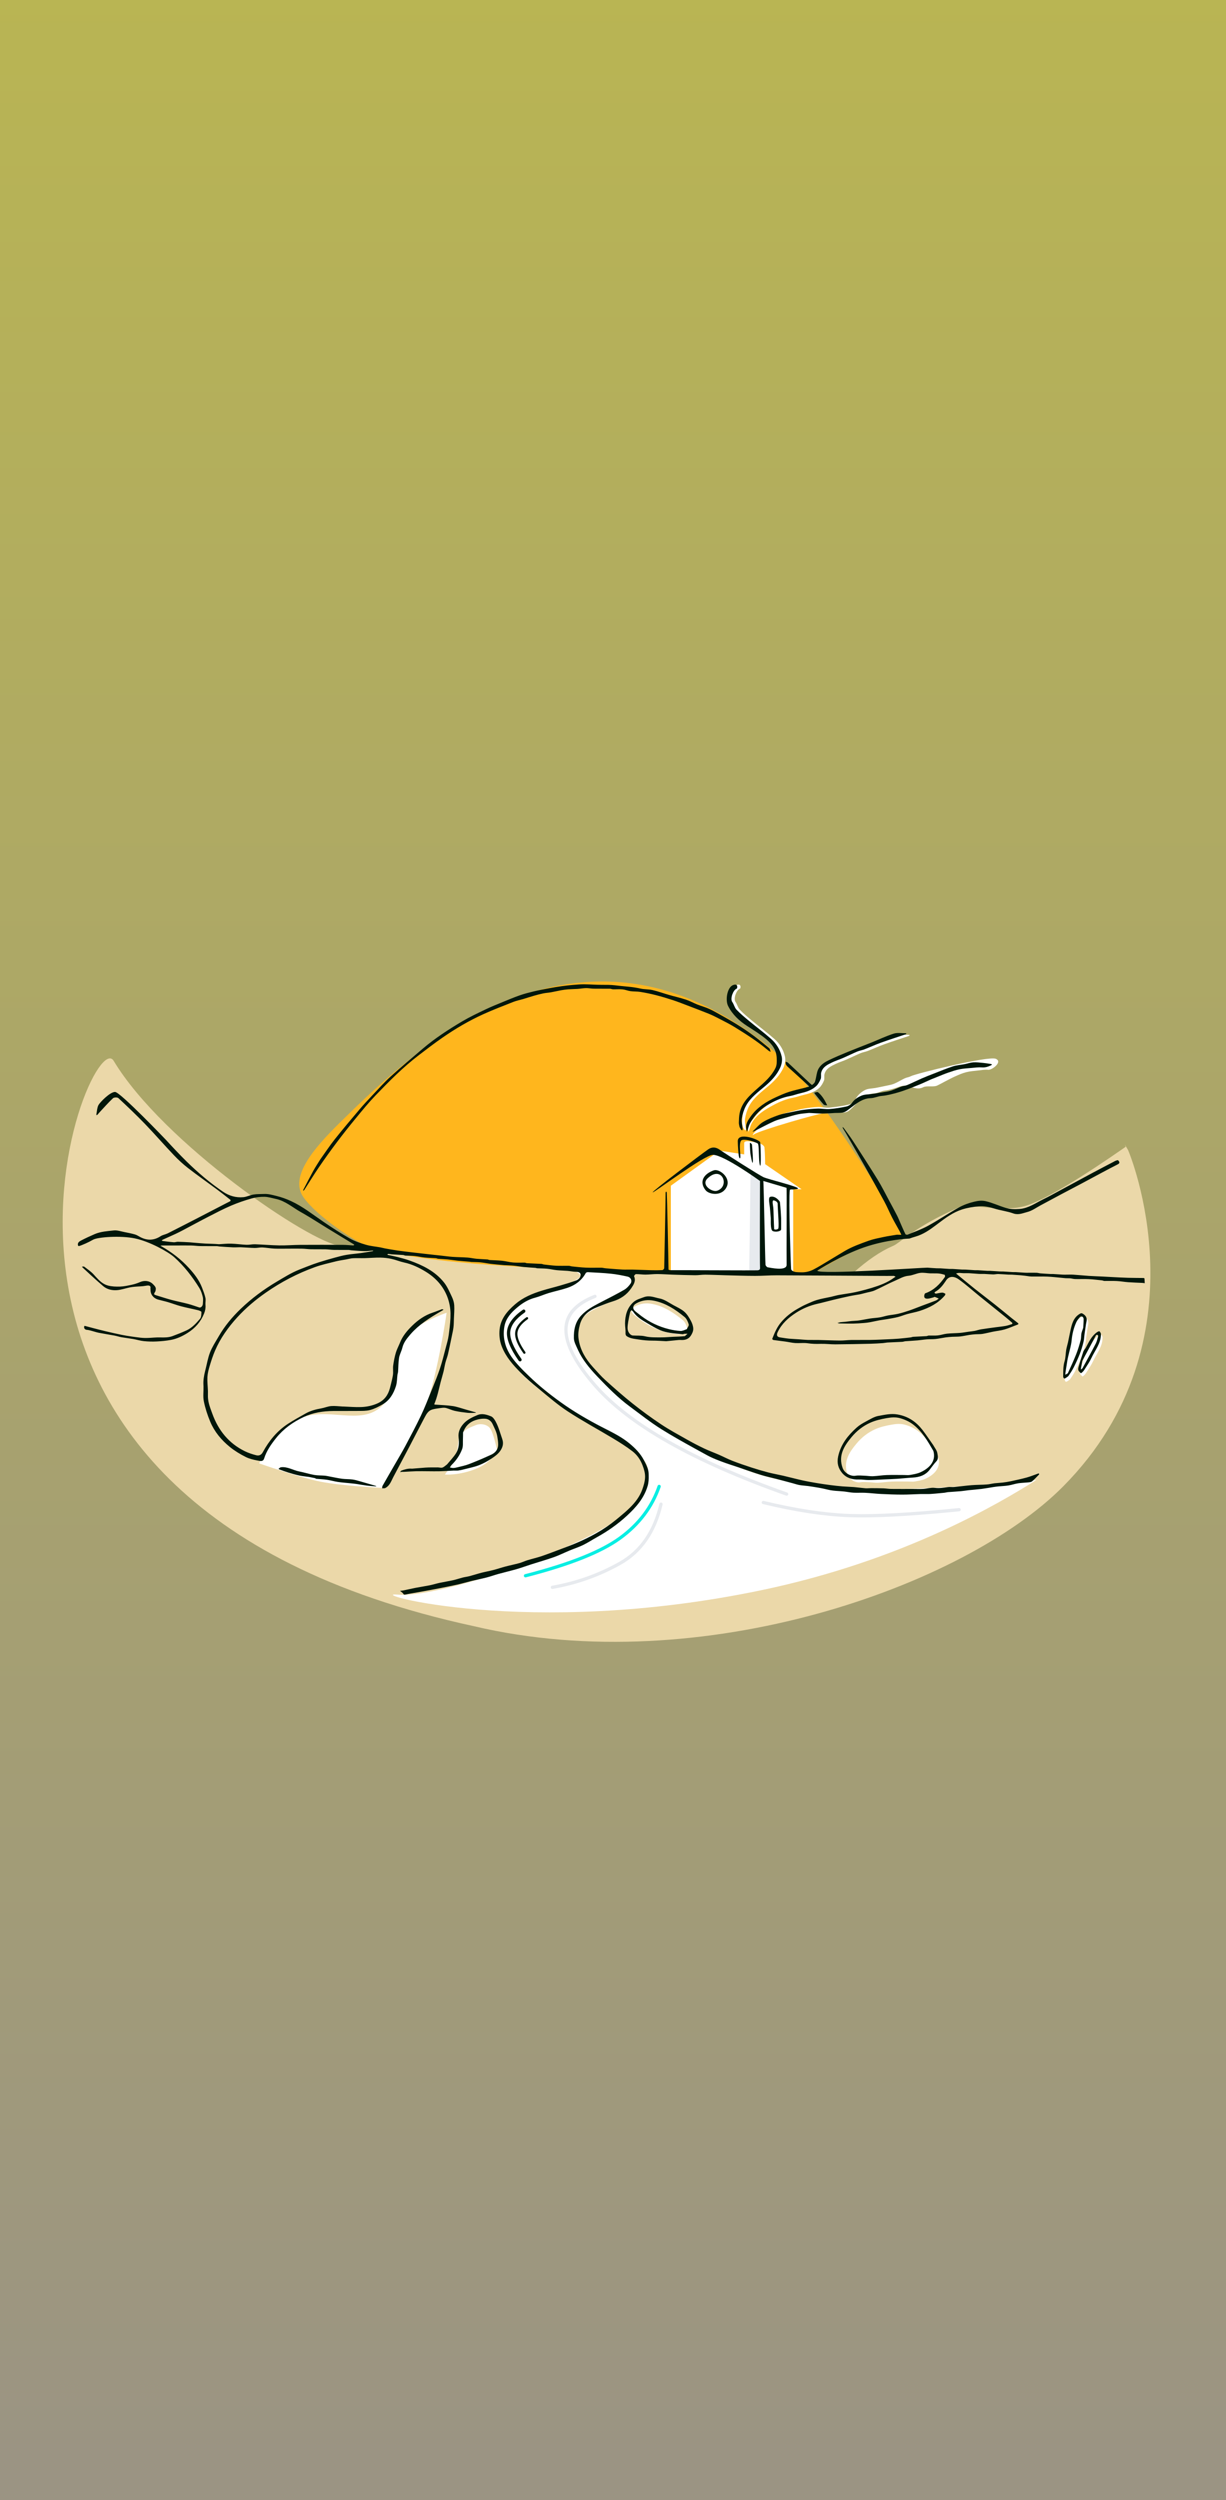<svg width="260" height="530" viewBox="0 0 260 530" fill="none" xmlns="http://www.w3.org/2000/svg">
<rect x="0" y="0" width="260" height="530" fill="#808080" stroke="none"/>
<rect width="260" height="530" fill="url(#paint0_linear_20_6)" fill-opacity="0.45"/>
<path fill-rule="evenodd" clip-rule="evenodd" d="M24.098 224.879C34.613 242.37 65.99 263.626 72.171 264.096C91.722 265.581 119.555 268.866 144.414 269.748L145.167 269.774C153.95 270.07 165.871 270.099 180.932 269.862C183.903 267.201 186.676 265.307 189.25 264.183L189.452 264.096C190.83 263.513 194.381 259.802 203.326 255.993C205.787 254.945 213.064 257.287 218.151 255.422L218.4 255.329C222.51 253.76 229.287 249.687 238.731 243.11C238.674 242.957 238.615 242.804 238.555 242.651C238.778 243.025 238.998 243.4 239.215 243.776C239.431 244.152 256.177 284.139 225.47 315.108C204.532 336.226 148.87 356.122 100.522 344.748C-22.452 318.175 18.956 216.327 24.098 224.879Z" fill="#EBD8A9"/>
<path fill-rule="evenodd" clip-rule="evenodd" d="M230.577 286.468C231.264 285.21 231.817 283.912 233.023 283.09C233.168 282.991 233.458 282.867 233.514 282.923C233.669 283.076 233.821 283.319 233.823 283.527C233.839 285.472 232.573 286.924 231.814 288.567C231.413 289.433 230.841 290.222 230.339 291.041C230.239 291.204 230.115 291.357 229.98 291.494C229.854 291.621 229.59 291.832 229.573 291.815C229.362 291.609 229.094 291.392 229.023 291.129C228.953 290.866 229.054 290.538 229.138 290.255C229.438 289.244 229.748 288.236 230.088 287.239C230.179 286.972 230.388 286.746 230.577 286.468Z" fill="white"/>
<path fill-rule="evenodd" clip-rule="evenodd" d="M230.376 283.309C230.278 283.944 230.276 284.561 230.136 285.144C229.925 286.018 229.664 286.886 229.338 287.724C228.96 288.698 228.516 289.65 228.047 290.584C227.738 291.2 227.354 291.782 226.962 292.351C226.824 292.551 226.561 292.664 226.357 292.819C225.923 293.152 225.815 292.622 225.817 292.504C225.839 291.43 225.784 290.358 226.107 289.292C226.344 288.513 226.324 287.66 226.46 286.848C226.552 286.3 226.727 285.767 226.845 285.223C227.023 284.407 227.173 283.586 227.352 282.771C227.657 281.382 227.98 280.007 229.355 279.205C229.63 279.045 229.758 279.046 230.035 279.226C230.66 279.632 230.923 280.102 230.758 280.862C230.587 281.655 230.521 282.47 230.376 283.309Z" fill="white"/>
<path fill-rule="evenodd" clip-rule="evenodd" d="M198.978 308.97C197.782 306.9 196.583 304.809 194.645 303.34C193.844 302.733 192.855 302.286 191.882 302.021C190.989 301.778 190.033 301.849 189.058 302.024C187.864 302.237 186.713 302.497 185.614 302.984C184.049 303.679 182.728 304.726 181.643 306.028C180.062 307.925 178.77 309.925 179.741 312.604C180.106 313.609 181.39 314.406 182.47 314.232C183.122 314.127 183.806 314.208 184.475 314.23C185.041 314.25 185.608 314.361 186.171 314.334C187.143 314.288 188.11 314.124 189.082 314.088C190.297 314.043 191.515 314.077 192.731 314.077C193.164 314.077 193.608 314.139 194.027 314.064C194.76 313.933 195.522 313.817 196.195 313.521C197.854 312.789 199.662 311.317 198.978 308.97Z" fill="white"/>
<path fill-rule="evenodd" clip-rule="evenodd" d="M94.345 312.589C94.345 312.589 97.206 312.853 100.852 311.415C104.497 309.976 105.405 307.363 105.405 307.363C105.405 307.363 104.623 303.615 103.883 302.735C103.106 301.81 101.646 301.762 100.852 302.137C100.108 302.489 98.579 302.798 97.551 304.417C97.01 305.269 97.328 306.881 96.441 309.383C96.111 310.316 94.345 312.589 94.345 312.589Z" fill="white"/>
<path fill-rule="evenodd" clip-rule="evenodd" d="M54.977 310.234C54.977 310.234 63.404 313.192 67.985 314.105C72.566 315.02 80.993 315.424 80.993 315.424C80.993 315.424 87.811 304.853 90.326 298.05C92.841 291.246 94.719 278.298 94.719 278.298C94.719 278.298 87.738 280.605 85.265 284.163C82.793 287.72 84.85 294.307 80.993 298.05C76.432 302.475 69.401 297.949 63.25 300.829C57.1 303.709 54.977 310.234 54.977 310.234Z" fill="white"/>
<path fill-rule="evenodd" clip-rule="evenodd" d="M84.346 338.051C93.563 338.868 126.919 327.334 134.292 319.388C136.6 316.901 138.71 311.955 136.544 309.527C130 302.194 101.571 292.567 107.201 279.571C109.081 275.231 120.736 272.141 120.736 272.141C120.736 272.141 122.782 271.122 123.063 270.631C123.343 270.14 122.18 269.612 122.18 269.612L134.292 269.814C134.292 269.814 134.135 272.824 132.554 274.028C128.182 277.358 123.063 277.358 122.18 282.157C120.948 288.859 133.218 298.268 139.788 301.874C156.458 311.024 161.518 319.647 219.774 313.757C212.045 318.592 191.692 330.813 161.371 337.132C111.843 347.455 76.79 337.382 84.346 338.051Z" fill="white"/>
<path fill-rule="evenodd" clip-rule="evenodd" d="M166.829 225.2C172.292 230.161 187.805 253.754 190.625 259.658C190.774 259.969 191.377 262.182 191.377 262.182C191.377 262.182 185.278 263.398 181.837 264.854C178.397 266.309 172.29 270.02 172.29 270.02C172.29 270.02 154.711 270.191 143.224 269.805C121.384 269.072 95.135 268.663 79.577 264.854C76.198 264.027 66.949 257.689 64.29 253.712C61.458 249.475 66.369 243.618 71.935 238.132C87.475 222.816 124.537 186.787 166.829 225.2Z" fill="#FFB61D"/>
<path d="M198.854 230.082C198.009 230.548 196.563 230.081 195.77 230.495C194.166 231.331 192.566 229.717 190.89 230.317C189.819 230.7 188.769 231.066 187.655 231.188C186.874 231.274 186.112 231.78 185.337 231.803C184.262 231.835 183.378 232.388 182.536 233.1C181.751 233.763 181.044 234.579 180.277 235.279C180.001 235.53 179.658 235.723 179.327 235.791C178.836 235.892 177.634 235.853 177.134 235.883C176.256 235.937 175.379 236.043 174.502 236.044C173.623 236.045 161.328 239.553 159.918 240.473C159.816 240.54 159.702 240.579 159.594 240.63C159.652 240.527 159.7 240.409 159.77 240.324C160.445 239.505 161.046 238.975 161.821 238.371C162.846 237.573 163.985 236.99 165.118 236.471C166.011 236.063 166.966 235.878 167.898 235.623C168.726 235.397 169.556 235.162 170.394 235.02C171.398 234.85 172.409 234.715 173.42 234.676C174.25 234.644 175.092 234.891 175.916 234.805C177.126 234.679 179.029 234.437 180.214 234.097C180.656 233.971 181.144 233.538 181.406 233.056C181.926 232.099 182.65 231.5 183.409 231.098C184.1 230.731 184.921 230.781 185.683 230.635C186.393 230.498 187.102 230.355 187.809 230.199C188.414 230.065 189.035 229.984 189.616 229.744C190.386 229.425 191.118 228.951 191.88 228.591C192.281 228.402 192.733 228.382 193.123 228.166C194.142 227.602 209.618 223.8 211.174 224.455C212.731 225.109 210.342 226.861 209.618 226.788C208.883 226.715 208.132 226.856 207.391 226.939C206.552 227.033 205.704 227.093 204.882 227.305C204.082 227.511 203.299 227.857 202.525 228.204C201.736 228.557 200.965 228.981 200.19 229.384C199.764 229.606 199.344 229.848 198.854 230.082Z" fill="white"/>
<path d="M158.666 239.604C158.319 238.388 159.317 237.829 159.929 236.977C161.286 235.086 163.203 233.883 165.285 232.933C166.189 232.521 167.102 232.112 168.046 231.812C169.18 231.45 170.351 231.206 171.505 230.911C171.667 230.869 171.824 230.795 171.988 230.782C172.426 230.747 172.847 230.385 172.914 230.342C173.173 230.174 173.454 229.916 173.543 229.634C173.752 228.967 173.821 228.259 174.009 227.584C174.352 226.355 175.307 225.66 176.373 225.143C177.682 224.509 179.025 223.943 180.371 223.39C182.064 222.693 183.779 222.047 185.478 221.365C187.063 220.73 188.61 219.981 190.232 219.469C191.026 219.22 191.954 219.396 192.822 219.385C192.853 219.385 192.886 219.449 192.918 219.483C192.861 219.529 192.812 219.595 192.746 219.617C191.009 220.203 189.261 220.757 187.536 221.378C186.347 221.806 185.196 222.341 184.017 222.8C183.524 222.992 182.982 223.063 182.496 223.268C181.478 223.696 180.489 224.191 179.475 224.632C178.73 224.955 177.945 225.194 177.214 225.544C176.223 226.019 175.183 226.499 174.857 227.688C174.736 228.13 174.907 228.669 174.739 229.079C174.505 229.652 174.167 230.245 173.715 230.653C172.783 231.493 171.593 231.852 170.38 232.127C169.642 232.294 168.928 232.578 168.185 232.713C166.688 232.984 165.314 233.571 163.995 234.281C162.174 235.262 160.392 236.325 159.402 238.148C159.134 238.642 159.021 239.221 158.831 239.758C158.81 239.816 158.745 239.858 158.7 239.907C158.7 239.817 158.7 239.727 158.666 239.604Z" fill="white"/>
<path d="M157.534 238.931C157.458 238.586 157.372 238.274 157.382 237.965C157.403 237.326 157.414 236.677 157.535 236.053C157.993 233.687 159.684 232.203 161.377 230.701C162.801 229.439 164.269 228.203 165.137 226.434C165.475 225.745 165.429 225.069 165.411 224.326C165.367 222.564 164.401 221.33 163.194 220.313C161.956 219.269 160.55 218.418 159.184 217.533C157.478 216.427 156.026 215.108 155.1 213.256C154.545 212.147 154.821 209.944 155.737 209.096C155.958 208.891 156.31 208.73 156.605 208.725C156.943 208.719 157.107 209.023 157.027 209.384C157.011 209.458 156.973 209.57 156.92 209.589C156.193 209.835 155.485 211.697 155.982 212.402C156.342 212.912 156.471 213.61 156.888 214.048C157.712 214.914 158.644 215.68 159.566 216.446C161.11 217.726 162.725 218.922 164.226 220.25C165.349 221.243 166.153 222.542 166.473 224.001C166.634 224.738 166.49 225.607 166.138 226.363C165.423 227.898 164.308 229.083 163.028 230.178C161.513 231.474 159.838 232.66 158.873 234.469C158.441 235.281 158.148 236.212 158.008 237.122C157.899 237.83 158.129 238.59 158.193 239.328C158.202 239.432 158.127 239.544 158.09 239.652C158.006 239.588 157.899 239.538 157.841 239.455C157.735 239.302 157.657 239.13 157.534 238.931Z" fill="white"/>
<path fill-rule="evenodd" clip-rule="evenodd" d="M142.269 251.364V269.65L162.389 270.306H168.216V252.114H169.994L162.269 246.799C162.269 246.799 162.269 244.729 162.103 243.166C161.707 242.353 160.513 242.215 159.74 242.069C158.966 241.922 157.82 241.741 157.82 242.353C157.82 242.964 157.82 244.729 157.82 244.729L152.583 243.924L142.269 251.364Z" fill="white"/>
<path fill-rule="evenodd" clip-rule="evenodd" d="M158.872 270.19L162.389 270.305L161.349 250.359L159.183 248.769L158.872 270.19Z" fill="#E7EAEE"/>
<path fill-rule="evenodd" clip-rule="evenodd" d="M145.304 282.469C145.454 282.126 145.796 281.726 145.714 281.452C145.547 280.888 145.269 280.25 144.833 279.891C142.914 278.312 140.873 276.948 138.356 276.437C137.024 276.166 135.818 276.325 134.651 276.96C133.784 277.431 133.712 278.151 134.459 278.746C134.862 279.066 135.266 279.386 135.677 279.695C137.429 281.007 139.371 281.934 141.492 282.458C142.294 282.656 143.122 282.796 143.945 282.847C144.367 282.874 144.806 282.648 145.304 282.469Z" fill="white"/>
<path fill-rule="evenodd" clip-rule="evenodd" d="M151.224 244.817C149.41 244.771 138.66 252.908 138.42 252.77C138.18 252.633 148.66 244.718 150.181 243.661C150.969 243.113 151.787 243.142 152.616 243.727C153.77 244.541 160.916 249.082 161.878 249.535C162.985 250.056 169.574 251.575 169.232 251.995C169.037 252.106 168.064 252.193 167.768 252.154C167.683 252.142 167.513 252.219 167.503 252.275C167.207 254.04 167.704 268.313 167.773 269.032C167.786 269.165 167.922 269.324 168.045 269.403C168.545 269.728 169.097 269.692 169.669 269.714L169.764 269.718C170.772 269.77 171.684 269.559 172.536 269.118C173.647 268.542 174.71 267.87 175.787 267.229C176.921 266.555 178.04 265.858 179.177 265.19C180.75 264.267 182.466 263.657 184.17 263.043C185.202 262.671 186.299 262.467 187.378 262.237C188.312 262.038 189.261 261.909 190.204 261.749L190.226 261.747L191.15 261.77C191.015 261.49 190.893 261.203 190.744 260.93C190.227 259.983 189.676 259.053 189.184 258.093C188.604 256.961 188.116 255.781 187.512 254.664C186.154 252.154 184.761 249.663 183.36 247.176C182.028 244.813 180.67 242.465 179.32 240.113C179.142 239.804 178.938 239.51 178.757 239.202C178.712 239.124 178.709 239.02 178.687 238.928C178.767 238.987 178.867 239.032 178.922 239.109C179.592 240.04 180.291 240.952 180.914 241.913C182.676 244.629 184.439 247.345 186.135 250.102C187.027 251.553 187.783 253.09 188.595 254.591C189.157 255.63 189.721 256.668 190.259 257.719C190.534 258.257 190.752 258.824 190.997 259.378L191.394 260.285C191.593 260.738 191.795 261.189 192.013 261.633C192.06 261.728 192.364 261.791 192.494 261.737C193.957 261.128 195.467 260.601 196.849 259.843C199.049 258.635 201.132 257.213 203.326 255.993C204.335 255.432 205.465 255.023 206.59 254.757C207.363 254.575 208.159 254.439 209.055 254.648C210.507 254.987 211.831 255.62 213.233 256.051C214.183 256.343 215.169 256.377 216.196 256.298C218.168 256.147 219.672 254.994 221.34 254.194C222.446 253.664 223.513 253.055 224.594 252.473C226.997 251.18 229.395 249.877 231.8 248.589C233.251 247.812 234.712 247.056 236.169 246.291C236.316 246.214 236.458 246.118 236.613 246.065L236.771 246.011C236.911 245.965 237.06 245.927 237.111 245.977L237.164 246.031C237.417 246.297 237.55 246.58 237.04 246.835C235.906 247.403 234.789 248.004 233.67 248.6C232.217 249.373 230.77 250.161 229.316 250.934C227.918 251.677 226.512 252.404 225.114 253.147C223.642 253.931 222.177 254.728 220.705 255.512C219.77 256.01 218.875 256.68 217.875 256.933C216.967 257.163 216.049 257.601 214.995 257.272L214.886 257.235C213.589 256.768 212.18 256.619 210.861 256.203C209.811 255.871 208.746 255.645 207.678 255.729C206.446 255.827 205.193 256.025 204.019 256.4C202.131 257.003 200.535 258.174 198.963 259.367L198.501 259.717C197.164 260.725 195.793 261.687 194.139 262.154C193.713 262.274 193.29 262.412 192.875 262.565C192.843 262.576 188.198 262.715 183.193 264.45C178.44 266.098 173.312 269.345 173.325 269.378C173.673 270.252 196.151 268.687 196.686 268.735C197.346 268.793 198.007 268.832 198.669 268.87C198.915 268.884 199.162 268.86 199.408 268.875C200.047 268.913 200.685 268.967 201.325 269.005C201.57 269.019 201.818 268.995 202.064 269.009C202.725 269.047 203.386 269.101 204.047 269.139C204.293 269.153 204.541 269.129 204.786 269.144C205.426 269.182 206.064 269.235 206.703 269.274C206.926 269.287 207.151 269.265 207.375 269.278C208.037 269.316 208.698 269.367 209.36 269.405C209.583 269.418 209.808 269.399 210.03 269.412C210.714 269.452 211.397 269.503 212.081 269.543C212.305 269.556 212.53 269.534 212.753 269.547C213.415 269.585 214.076 269.637 214.738 269.675C214.961 269.688 215.186 269.668 215.409 269.681C216.093 269.721 216.776 269.772 217.46 269.811C217.683 269.824 217.908 269.813 218.132 269.813C218.7 269.813 219.268 269.799 219.835 269.819C220.109 269.829 220.379 269.922 220.653 269.944C221.358 270 222.065 270.04 222.771 270.08C222.972 270.092 223.175 270.072 223.376 270.084C224.06 270.124 224.743 270.175 225.427 270.215C225.577 270.224 225.729 270.22 225.88 270.218L226.032 270.217C226.577 270.217 227.124 270.188 227.667 270.223C228.759 270.292 229.848 270.409 230.94 270.482C231.913 270.546 232.889 270.572 233.864 270.621C234.682 270.661 235.5 270.713 236.318 270.754L237.488 270.813C238.072 270.843 238.657 270.869 239.242 270.885C240.337 270.914 241.433 270.91 242.528 270.928C242.593 270.929 242.706 270.999 242.71 271.045C242.741 271.373 242.748 271.703 242.763 272.033C242.589 272.01 242.416 271.975 242.241 271.966C241.259 271.917 240.275 271.895 239.294 271.823C238.47 271.764 237.652 271.614 236.827 271.571C235.963 271.526 235.095 271.568 234.228 271.555C234.044 271.552 233.864 271.449 233.679 271.43L232.479 271.3C231.946 271.243 231.412 271.193 230.877 271.168C229.923 271.122 228.965 271.173 228.009 271.15C227.65 271.141 227.295 271.029 226.936 270.994C226.651 270.965 226.361 270.993 226.074 270.977C225.762 270.959 225.452 270.917 225.14 270.889C224.117 270.798 223.095 270.672 222.069 270.63C220.958 270.585 219.843 270.636 218.73 270.612C218.283 270.602 217.837 270.503 217.39 270.449C217.09 270.413 216.79 270.376 216.489 270.353C215.851 270.303 215.212 270.258 214.573 270.219C214.35 270.205 214.125 270.227 213.901 270.215C213.173 270.175 212.445 270.11 211.716 270.089C211.349 270.079 210.98 270.176 210.613 270.17C210.011 270.159 209.411 270.095 208.81 270.07C208.417 270.053 208.023 270.085 207.631 270.063C206.94 270.024 206.25 269.949 205.559 269.912C205.138 269.889 204.715 269.917 204.294 269.906C203.977 269.898 203.661 269.845 203.345 269.851C203.146 269.855 202.949 269.93 202.751 269.973C202.863 270.068 202.973 270.165 203.087 270.258C204.309 271.256 205.521 272.267 206.755 273.249C208.15 274.357 209.573 275.43 210.969 276.537C212.187 277.504 213.383 278.498 214.592 279.476C214.993 279.8 215.403 280.112 215.81 280.428C216.059 280.62 216.025 280.723 215.761 280.826L215.721 280.841C214.826 281.165 213.956 281.571 213.044 281.836C212.235 282.072 211.381 282.152 210.55 282.316C209.814 282.463 209.087 282.66 208.347 282.78C207.879 282.856 207.393 282.821 206.917 282.854C206.479 282.885 206.04 282.924 205.606 282.99C204.949 283.09 204.3 283.246 203.64 283.321C203.078 283.386 202.506 283.359 201.94 283.392C201.457 283.421 200.973 283.46 200.494 283.528C199.793 283.627 199.099 283.787 198.396 283.861C197.788 283.926 197.17 283.886 196.56 283.933C195.91 283.983 195.265 284.098 194.615 284.153C193.751 284.228 192.885 284.266 192.02 284.334C191.79 284.352 191.566 284.447 191.336 284.46C190.309 284.516 189.281 284.547 188.255 284.603C187.913 284.622 187.576 284.707 187.234 284.73C186.395 284.786 185.554 284.845 184.713 284.864C182.193 284.92 179.673 284.976 177.152 284.993C176.096 285.001 175.036 284.848 173.982 284.887C173.063 284.921 172.169 284.892 171.255 284.76C170.406 284.637 169.523 284.776 168.66 284.72C167.954 284.674 167.258 284.501 166.555 284.404C165.718 284.287 164.877 284.199 164.041 284.077C163.935 284.062 163.75 283.883 163.766 283.843L163.905 283.489C164.349 282.369 164.838 281.277 165.63 280.332C166.606 279.168 167.765 278.249 169.07 277.502L169.248 277.401C169.727 277.136 170.201 276.854 170.699 276.63L171.448 276.292C172.032 276.03 172.62 275.779 173.227 275.595C174.205 275.298 175.224 275.144 176.224 274.92C176.79 274.792 177.347 274.623 177.917 274.518C178.762 274.363 179.617 274.26 180.463 274.11C181.099 273.998 181.732 273.863 182.358 273.707C183.189 273.5 184.019 273.285 184.837 273.035C186.547 272.512 188.223 271.906 189.677 270.818C189.754 270.761 189.843 270.721 189.927 270.674C189.818 270.611 189.716 270.527 189.6 270.492C189.497 270.461 189.378 270.486 189.265 270.486L187.877 270.487C187.645 270.487 187.414 270.486 187.182 270.485L175.953 270.416C172.21 270.393 168.467 270.373 164.724 270.358C163.197 270.353 161.669 270.48 160.142 270.476C158.055 270.47 155.968 270.401 153.881 270.349C152.443 270.314 151.006 270.24 149.568 270.226C148.848 270.219 148.126 270.35 147.406 270.342C145.789 270.326 144.172 270.267 142.556 270.215C141.499 270.18 140.442 270.097 139.385 270.092C138.553 270.088 137.72 270.203 136.887 270.207C136.212 270.21 135.535 270.098 134.86 270.106C134.719 270.107 134.429 270.475 134.466 270.558C134.915 271.557 134.366 272.356 133.883 273.078C132.93 274.502 131.562 275.405 129.903 275.901C128.946 276.188 128.018 276.57 127.086 276.937L126.736 277.074C124.943 277.767 123.508 278.847 122.981 280.801C122.714 281.789 122.553 282.771 122.703 283.842C123.034 286.204 124.194 288.088 125.729 289.795L125.842 289.92C126.68 290.836 127.496 291.783 128.417 292.611C130.295 294.3 132.19 295.978 134.168 297.549C136.101 299.084 138.098 300.549 140.153 301.917C141.924 303.095 143.805 304.113 145.66 305.161C146.853 305.836 148.071 306.47 149.309 307.059C150.348 307.554 151.435 307.946 152.491 308.406C153.425 308.813 154.328 309.297 155.275 309.666C156.585 310.176 157.916 310.636 159.253 311.071C160.461 311.464 161.681 311.825 162.909 312.145C163.961 312.418 165.036 312.597 166.095 312.844C167.462 313.162 168.819 313.528 170.188 313.833C171.228 314.064 172.279 314.246 173.33 314.423C174.277 314.582 175.23 314.715 176.184 314.839C177.011 314.945 177.841 315.038 178.672 315.106C179.474 315.172 180.28 315.183 181.081 315.25C181.905 315.318 182.724 315.441 183.548 315.507C183.938 315.537 184.334 315.477 184.728 315.48C185.604 315.484 186.481 315.489 187.357 315.519C187.899 315.538 188.439 315.636 188.982 315.642C190.504 315.66 192.028 315.648 193.551 315.648C194.298 315.648 195.047 315.683 195.792 315.639C196.608 315.59 197.438 315.321 198.23 315.417C199.195 315.535 200.097 315.393 201.026 315.256C201.45 315.193 201.895 315.279 202.324 315.239C203.562 315.122 204.796 314.948 206.035 314.85C207.112 314.765 208.196 314.774 209.273 314.698C209.83 314.66 210.378 314.511 210.934 314.444C211.488 314.376 212.049 314.367 212.603 314.299C213.187 314.228 213.772 314.142 214.347 314.018C215.488 313.771 216.633 313.528 217.758 313.218C218.581 312.99 219.375 312.656 220.184 312.375C220.235 312.358 220.332 312.371 220.354 312.404C220.382 312.448 220.382 312.552 220.349 312.585C219.863 313.082 219.398 313.605 218.866 314.045C218.706 314.178 218.456 314.216 218.213 314.241L218 314.263C217.308 314.338 216.606 314.342 215.921 314.45C215.224 314.56 214.549 314.799 213.853 314.91C213.147 315.022 212.427 315.043 211.714 315.113C211.365 315.147 211.017 315.193 210.671 315.247C209.837 315.377 209.007 315.537 208.17 315.642C207.246 315.759 206.316 315.821 205.39 315.92C204.851 315.977 204.315 316.077 203.774 316.125C202.868 316.204 201.959 316.251 201.053 316.324C200.8 316.345 200.554 316.427 200.301 316.452L199.301 316.55C198.634 316.615 197.966 316.676 197.298 316.716C196.621 316.756 195.938 316.709 195.259 316.727C193.956 316.761 192.653 316.851 191.35 316.849C189.86 316.846 188.369 316.79 186.88 316.717C185.743 316.662 184.61 316.521 183.473 316.463C182.653 316.421 181.828 316.489 181.008 316.444C180.34 316.408 179.679 316.262 179.012 316.19C178.413 316.126 177.809 316.102 177.208 316.049C176.837 316.017 176.464 315.98 176.099 315.913C175.658 315.832 175.225 315.713 174.787 315.619C174.388 315.533 173.988 315.449 173.586 315.382C172.85 315.258 172.115 315.134 171.376 315.033C170.777 314.951 170.169 314.932 169.574 314.828C169.076 314.741 168.592 314.571 168.102 314.439L165.774 313.814C165.386 313.71 164.998 313.608 164.609 313.506C163.53 313.224 162.433 312.999 161.368 312.669C159.797 312.181 158.248 311.623 156.689 311.095C155.47 310.682 154.239 310.304 153.036 309.848L152.513 309.648C151.639 309.311 150.769 308.954 149.955 308.505L147.184 306.981C144.876 305.71 142.576 304.422 140.343 303.03C137.983 301.56 135.791 299.819 133.55 298.162C131.075 296.332 128.912 294.149 126.795 291.932L126.47 291.589C124.962 289.984 123.556 288.286 122.614 286.266L122.515 286.048C122.177 285.286 121.722 284.484 121.703 283.691C121.659 281.916 121.989 280.206 123.317 278.816C124.37 277.714 125.646 276.988 126.956 276.304L127.812 275.86C129.347 275.063 130.895 274.289 132.388 273.421C132.919 273.113 133.382 272.609 133.734 272.097C134.119 271.536 133.786 270.784 133.107 270.634C131.941 270.377 130.762 270.144 129.575 270.02C127.939 269.848 126.291 269.782 124.648 269.689C124.505 269.681 124.281 269.776 124.218 269.891C123.343 271.48 121.972 272.467 120.301 273.025C119.007 273.457 117.66 273.73 116.351 274.123C115.373 274.418 114.435 274.855 113.449 275.113C112.127 275.458 110.974 276.134 109.953 276.962L109.661 277.202C108.407 278.255 107.285 279.454 106.971 281.201C106.737 282.503 106.803 283.735 107.192 285.035C107.757 286.92 108.919 288.347 110.198 289.729C110.836 290.42 111.515 291.074 112.19 291.728C114.278 293.751 116.537 295.56 118.899 297.259C121.684 299.26 124.625 300.97 127.669 302.539L128.386 302.906C130.142 303.799 131.907 304.691 133.447 305.964C134.682 306.985 135.805 308.106 136.544 309.528L136.787 309.997C137.172 310.752 137.535 311.554 137.557 312.337L137.569 312.79C137.585 313.502 137.573 314.247 137.354 314.999C136.588 317.619 134.883 319.538 132.976 321.304C131.022 323.114 128.838 324.638 126.5 325.931C125.548 326.458 124.635 327.063 123.658 327.538C122.724 327.992 121.725 328.313 120.762 328.712C119.66 329.17 118.587 329.709 117.464 330.106C115.872 330.669 114.244 331.131 112.634 331.645C111.605 331.974 110.591 332.349 109.554 332.649C108.282 333.016 106.99 333.313 105.714 333.664C104.878 333.894 104.062 334.194 103.223 334.41C102.172 334.681 101.104 334.886 100.049 335.142C99.033 335.388 98.03 335.689 97.01 335.92C95.721 336.211 94.423 336.463 93.126 336.718C91.97 336.946 90.811 337.16 89.651 337.37C88.621 337.558 87.589 337.731 86.558 337.913C86.28 337.962 86.002 338.062 85.727 338.051C85.61 338.046 85.512 337.807 85.386 337.695C85.209 337.537 85.016 337.397 84.829 337.249C85.087 337.218 85.349 337.204 85.602 337.151C86.447 336.977 87.287 336.774 88.134 336.61C89.127 336.417 90.129 336.274 91.12 336.073C91.838 335.927 92.538 335.7 93.254 335.547C94.192 335.346 95.143 335.206 96.078 334.997C96.762 334.843 97.427 334.606 98.107 334.434C98.604 334.308 99.12 334.253 99.615 334.122C100.441 333.905 101.253 333.632 102.08 333.419C102.907 333.207 103.752 333.062 104.579 332.847C105.446 332.622 106.295 332.33 107.16 332.102C108.153 331.839 109.163 331.639 110.153 331.366C110.737 331.205 111.289 330.931 111.869 330.754C112.866 330.449 113.888 330.222 114.874 329.887C116.305 329.4 117.716 328.852 119.132 328.32L120.095 327.958C120.737 327.716 121.377 327.469 122.009 327.204C125.097 325.906 128.026 324.325 130.629 322.194L131.247 321.687C132.069 321.01 132.883 320.32 133.636 319.571C134.724 318.489 135.667 317.26 136.197 315.802C136.509 314.947 136.781 314.029 136.804 313.133C136.826 312.295 136.585 311.455 136.259 310.612C135.788 309.397 135.089 308.406 134.122 307.659C132.809 306.645 131.386 305.763 129.961 304.904C126.775 302.984 123.486 301.224 120.378 299.185C118.288 297.815 116.378 296.163 114.44 294.569L114.076 294.27C112.804 293.232 111.55 292.156 110.4 290.986C108.812 289.37 107.307 287.688 106.441 285.511C106.011 284.433 105.871 283.391 105.919 282.258C106.024 279.751 107.449 278.058 109.226 276.514C110.917 275.045 112.914 274.225 115.006 273.584C116.296 273.189 117.611 272.876 118.906 272.497C120.024 272.17 121.143 271.838 122.231 271.428C122.569 271.301 122.945 270.961 123.063 270.632C123.308 269.946 122.924 269.615 122.18 269.613C121.567 269.611 120.956 269.465 120.341 269.414C119.584 269.352 118.821 269.347 118.066 269.268C117.383 269.197 116.709 269.028 116.025 268.962C115.33 268.894 114.628 268.903 113.93 268.868C113.807 268.863 113.688 268.79 113.565 268.781C112.746 268.717 111.923 268.681 111.106 268.598C110.375 268.524 109.652 268.379 108.922 268.308C108.251 268.243 107.575 268.234 106.902 268.2C106.816 268.195 106.73 268.182 106.644 268.174C105.788 268.093 104.931 268.028 104.078 267.927C103.351 267.84 102.632 267.683 101.905 267.61C101.254 267.546 100.596 267.555 99.941 267.527C99.836 267.522 99.733 267.485 99.627 267.476C98.768 267.402 97.907 267.343 97.049 267.256C96.36 267.185 95.676 267.063 94.986 266.996C94.297 266.929 93.604 266.907 92.913 266.852C92.75 266.838 92.594 266.738 92.431 266.727C91.628 266.671 90.822 266.661 90.022 266.579C89.317 266.507 88.623 266.332 87.919 266.26C87.267 266.195 86.608 266.213 85.953 266.179C85.812 266.171 85.678 266.064 85.537 266.055C84.712 266 83.886 265.965 83.061 265.912C82.812 265.896 82.567 265.829 82.319 265.814C82.267 265.81 82.207 265.93 82.152 265.994L82.27 266.033C82.29 266.039 82.31 266.045 82.33 266.049C83.022 266.201 83.72 266.329 84.405 266.507C85.219 266.719 86.035 266.935 86.827 267.215C89.625 268.201 92.262 269.495 94.156 271.863C94.873 272.758 95.335 273.871 95.834 274.922C96.096 275.474 96.29 276.099 96.33 276.703C96.391 277.646 96.297 278.599 96.263 279.548C96.241 280.155 96.241 280.765 96.172 281.366C96.105 281.949 95.968 282.523 95.849 283.098L95.523 284.683C95.358 285.476 95.191 286.268 95.009 287.056C94.866 287.676 94.617 288.271 94.459 288.888C94.297 289.519 94.208 290.169 94.052 290.801C93.871 291.532 93.644 292.251 93.454 292.979C93.246 293.779 93.075 294.588 92.854 295.383L92.723 295.85C92.591 296.315 92.449 296.779 92.271 297.227L92.179 297.45C92.052 297.745 92.101 297.757 92.305 297.771L92.371 297.775C93.593 297.863 94.822 297.899 96.031 298.08C96.928 298.214 97.797 298.539 98.677 298.784C99.38 298.98 100.081 299.184 100.782 299.385C100.842 299.402 100.898 299.428 100.957 299.45C100.9 299.473 100.844 299.515 100.787 299.516C100.234 299.521 99.676 299.567 99.129 299.508C98.232 299.412 97.333 299.288 96.453 299.095C95.822 298.957 95.228 298.657 94.602 298.488C94.303 298.408 93.963 298.427 93.65 298.467L93.207 298.524C92.689 298.59 92.172 298.666 91.674 298.806C90.856 299.037 90.457 299.724 90.094 300.407L89.974 300.634C88.938 302.58 87.941 304.548 86.916 306.501C85.765 308.695 84.599 310.881 83.441 313.071L83.348 313.253C82.936 314.078 82.615 314.972 81.731 315.445C81.544 315.545 81.278 315.495 81.049 315.514C81.07 315.341 81.041 315.14 81.12 315C81.963 313.51 82.826 312.032 83.678 310.547C84.457 309.191 85.264 307.848 86 306.468C87.122 304.36 88.242 302.248 89.27 300.094C90.061 298.438 90.725 296.721 91.415 295.019L91.848 293.952C92.353 292.706 92.85 291.456 93.28 290.184C93.775 288.717 94.138 287.204 94.536 285.706C94.773 284.814 95.043 283.92 95.161 283.01L95.24 282.398C95.411 281.071 95.566 279.734 95.542 278.406C95.52 277.248 95.289 276.037 94.878 274.954C93.992 272.617 92.352 270.842 90.217 269.55C88.811 268.7 87.342 267.992 85.71 267.645C84.798 267.45 83.925 267.073 83.013 266.875C82.246 266.707 81.449 266.614 80.663 266.603C79.555 266.587 78.445 266.69 77.336 266.718C76.514 266.739 75.691 266.691 74.871 266.734C74.382 266.759 73.899 266.901 73.413 266.991C72.684 267.125 71.945 267.221 71.228 267.402C69.737 267.779 68.223 268.103 66.782 268.623C63.075 269.959 59.599 271.778 56.368 274.031C54.18 275.558 52.137 277.278 50.332 279.253C48.392 281.376 46.724 283.699 45.591 286.359C45.151 287.393 44.8 288.47 44.477 289.548C44.248 290.312 44.036 291.105 43.991 291.895C43.935 292.887 44.064 293.888 44.098 294.886C44.116 295.393 44.067 295.905 44.112 296.409C44.154 296.885 44.245 297.363 44.379 297.821C44.569 298.47 44.811 299.105 45.044 299.742C46.324 303.248 48.516 305.977 51.905 307.64C52.673 308.016 53.504 308.292 54.333 308.504C54.893 308.647 55.399 308.485 55.733 307.866C57.05 305.427 58.777 303.326 61.121 301.805C62.311 301.033 63.563 300.356 64.799 299.657C65.829 299.074 66.954 298.772 68.115 298.569C68.829 298.444 69.519 298.136 70.233 298.078C71.041 298.013 71.863 298.135 72.68 298.174L72.881 298.175C74.125 298.219 75.372 298.338 76.611 298.287C77.74 298.242 78.831 298.028 79.924 297.566C81.502 296.9 82.3 295.77 82.703 294.243L82.955 293.248C83.103 292.659 83.243 292.069 83.332 291.471C83.43 290.823 83.297 290.14 83.385 289.489C83.507 288.578 83.683 287.666 83.941 286.786C84.137 286.12 84.465 285.493 84.737 284.849L84.826 284.633C85.384 283.226 86.346 282.088 87.396 281.06C88.638 279.843 90.054 278.833 91.744 278.277C92.406 278.059 93.047 277.778 93.706 277.55C93.805 277.515 93.951 277.612 94.075 277.648L93.929 277.744C93.904 277.76 93.88 277.775 93.855 277.79L93.409 278.05C91.111 279.393 88.849 280.792 87.078 282.834L86.901 283.039C86.224 283.828 85.587 284.649 85.329 285.714C85.153 286.44 84.751 287.12 84.631 287.85C84.471 288.817 84.491 289.814 84.421 290.797C84.406 291.005 84.32 291.206 84.294 291.414C84.191 292.218 84.215 293.059 83.978 293.819C83.472 295.443 82.625 296.892 81.084 297.758C80.25 298.227 79.374 298.689 78.458 298.921C77.64 299.128 76.755 299.1 75.893 299.106L75.708 299.109C74.043 299.133 72.377 299.102 70.712 299.119C68.545 299.14 66.41 299.456 64.445 300.376C62.154 301.45 60.112 302.891 58.508 304.915C57.465 306.23 56.52 307.587 56.017 309.195C55.807 309.87 55.245 309.736 54.901 309.674L54.546 309.609C53.715 309.451 52.874 309.25 52.132 308.879C50.943 308.286 49.778 307.581 48.747 306.746C46.953 305.293 45.473 303.523 44.579 301.375C43.999 299.983 43.517 298.523 43.225 297.048C43.022 296.025 43.193 294.934 43.157 293.872L43.147 293.66C43.082 292.622 43.255 291.632 43.502 290.644L43.55 290.459C43.877 289.196 44.078 287.885 44.553 286.681C44.99 285.573 45.651 284.55 46.26 283.511L46.39 283.288C47.639 281.119 49.235 279.213 51.03 277.486C53.353 275.252 55.935 273.343 58.709 271.698L59.839 271.025C60.594 270.578 61.353 270.14 62.135 269.747C63.02 269.301 63.955 268.952 64.882 268.594L65.191 268.474C65.995 268.159 66.807 267.858 67.63 267.598C68.768 267.238 69.917 266.907 71.069 266.593C71.878 266.372 72.693 266.154 73.518 266.016C74.522 265.848 75.542 265.78 76.551 265.642C77.376 265.529 78.196 265.379 79.017 265.241C79.073 265.232 79.124 265.195 79.178 265.171C79.119 265.15 79.059 265.108 79.002 265.112C78.438 265.152 77.873 265.246 77.311 265.233C76.371 265.21 75.434 265.123 74.497 265.057C74.306 265.044 74.117 264.98 73.927 264.979C72.889 264.97 71.85 264.99 70.812 264.969C70.203 264.956 69.595 264.859 68.986 264.846C67.971 264.825 66.954 264.856 65.939 264.834C65.33 264.821 64.722 264.725 64.113 264.712C63.318 264.694 62.523 264.701 61.728 264.704L61.133 264.706C60.139 264.706 59.144 264.74 58.153 264.695C57.314 264.657 56.481 264.49 55.642 264.45C55.104 264.425 54.559 264.572 54.019 264.561C53.055 264.542 52.093 264.448 51.129 264.413C50.558 264.393 49.984 264.453 49.413 264.429C48.453 264.389 47.494 264.313 46.535 264.247C46.343 264.234 46.154 264.173 45.963 264.172C44.791 264.165 43.618 264.183 42.446 264.162C41.836 264.151 41.229 264.052 40.619 264.039C39.581 264.018 38.543 264.034 37.505 264.034L35.384 264.034C35.03 264.034 34.677 264.035 34.323 264.037C34.223 264.037 34.124 264.081 34.024 264.105L34.21 264.198C34.24 264.214 34.271 264.23 34.301 264.248C36.449 265.485 38.398 266.977 40.069 268.812C41.188 270.04 42.211 271.344 42.823 272.912C43.11 273.646 43.394 274.39 43.569 275.155C43.676 275.618 43.527 276.134 43.575 276.617C43.638 277.257 43.521 277.855 43.291 278.434C42.584 280.219 41.383 281.574 39.752 282.594C38.65 283.284 37.495 283.824 36.225 284.057C35.234 284.239 34.221 284.335 33.213 284.383C32.314 284.427 31.404 284.406 30.509 284.314C29.744 284.235 28.997 283.996 28.237 283.862C27.423 283.718 26.599 283.631 25.785 283.487C25.264 283.395 24.757 283.223 24.237 283.125C23.143 282.919 22.042 282.756 20.951 282.541C20.415 282.436 19.896 282.249 19.366 282.112L19.096 282.042C18.917 281.996 18.735 281.954 18.553 281.932L18.417 281.92C17.974 281.892 17.71 281.512 17.898 281.09C17.907 281.069 18.029 281.088 18.093 281.106C18.645 281.251 19.195 281.406 19.747 281.548L21.096 281.896C21.545 282.01 21.995 282.123 22.447 282.229C23.566 282.493 24.686 282.752 25.812 282.98C26.49 283.117 27.173 283.228 27.857 283.327L28.805 283.46C29.431 283.547 30.06 283.627 30.689 283.643C31.55 283.665 32.414 283.555 33.277 283.528C33.941 283.507 34.609 283.556 35.271 283.512C35.716 283.483 36.174 283.398 36.591 283.244C37.59 282.874 38.584 282.481 39.552 282.037C40.731 281.495 41.597 280.538 42.414 279.579C42.7 279.243 42.708 278.623 42.718 278.13C42.721 278.006 42.254 277.82 41.981 277.753C40.789 277.462 39.581 277.236 38.395 276.923C37.454 276.675 36.54 276.32 35.605 276.042C34.914 275.837 34.203 275.696 33.51 275.496C32.469 275.195 31.849 274.317 31.93 273.304C31.932 273.289 31.885 273.268 31.887 273.257C32.044 272.576 31.729 272.415 30.9 272.576C30.164 272.72 29.397 272.705 28.646 272.773C28.255 272.809 27.862 272.853 27.479 272.933C26.553 273.125 25.638 273.462 24.706 273.514C23.705 273.57 22.69 273.335 21.88 272.651C21.043 271.945 20.235 271.203 19.422 270.469C18.817 269.922 18.222 269.362 17.625 268.806C17.532 268.719 17.453 268.617 17.368 268.522C17.534 268.518 17.755 268.444 17.857 268.523C18.554 269.059 19.306 269.556 19.888 270.202L20.318 270.681C21.039 271.474 21.794 272.217 22.847 272.513C23.682 272.748 24.601 272.775 25.477 272.747C26.307 272.721 27.138 272.534 27.955 272.357C28.47 272.245 28.984 272.09 29.473 271.889L29.655 271.812C30.588 271.402 31.65 271.473 32.378 272.174L32.626 272.425C32.867 272.674 33.106 272.968 33.031 273.38L33.017 273.446C32.989 273.553 33.002 273.679 32.949 273.768L32.814 273.994C32.589 274.386 32.636 274.444 33.136 274.601L33.3 274.652C34.334 274.968 35.363 275.308 36.408 275.585C37.552 275.89 38.717 276.11 39.861 276.413C40.669 276.627 41.458 276.913 42.253 277.175C42.581 277.283 42.994 276.9 43.02 276.405C43.046 275.92 43.116 275.412 43.005 274.953C42.847 274.3 42.633 273.627 42.283 273.062C40.797 270.658 39.074 268.425 36.965 266.533C35.658 265.359 31.722 263.187 28.635 262.538C25.548 261.889 20.694 262.255 19.747 262.806C18.801 263.356 17.38 263.991 16.749 264.158C16.695 264.173 16.57 264.105 16.553 264.052C16.373 263.457 16.813 263.177 17.211 262.971C18.152 262.484 19.116 262.038 20.09 261.62C21.373 261.07 22.771 260.999 24.128 260.846C24.865 260.762 25.649 261.049 26.406 261.196C27.154 261.342 27.905 261.488 28.635 261.7C29.029 261.814 29.384 262.063 29.755 262.255C31.226 263.021 32.644 262.987 34.06 262.069C34.508 261.779 35.09 261.704 35.575 261.461C37.696 260.394 39.806 259.306 41.917 258.219C43.973 257.159 46.025 256.092 48.078 255.028C48.34 254.893 48.61 254.773 48.861 254.622C48.902 254.596 48.904 254.39 48.858 254.354C47.88 253.585 46.904 252.815 45.906 252.074C43.903 250.588 41.858 249.159 39.89 247.631C38.815 246.797 37.803 245.864 36.865 244.878C34.799 242.708 32.837 240.437 30.758 238.28C28.936 236.39 27.029 234.58 25.105 232.792C24.895 232.597 24.171 232.617 23.955 232.822C22.913 233.808 21.963 234.892 20.983 235.943C20.88 236.053 20.8 236.185 20.694 236.291C20.632 236.352 20.538 236.382 20.459 236.426C20.454 236.339 20.431 236.247 20.448 236.164C20.576 235.524 20.589 234.82 20.883 234.266C21.174 233.715 23.314 231.484 24.396 231.484C25.477 231.484 35.115 241.564 35.115 241.564C36.577 243.156 38.052 244.736 39.593 246.248C41.973 248.585 44.519 250.751 47.287 252.633C48.585 253.516 50.035 253.938 51.591 253.795C52.333 253.727 53.042 253.349 53.786 253.228C54.5 253.112 55.239 253.152 55.966 253.114C56.887 253.067 57.753 253.32 58.636 253.535C59.701 253.794 60.714 254.161 61.707 254.619C64.218 255.777 66.365 257.493 68.628 259.037C70.433 260.268 72.269 261.463 74.169 262.538C75.224 263.135 76.414 263.532 77.586 263.876C78.585 264.169 79.644 264.254 80.674 264.439C80.991 264.496 81.3 264.593 81.617 264.65L82.687 264.842C83.223 264.936 83.759 265.027 84.297 265.104C85.381 265.259 86.471 265.382 87.559 265.511C88.735 265.651 89.912 265.783 91.09 265.915C91.919 266.008 92.749 266.094 93.578 266.185C94.386 266.273 95.191 266.391 96 266.446C97.056 266.519 98.116 266.521 99.171 266.596C99.795 266.64 100.41 266.792 101.033 266.85C101.812 266.922 102.595 266.94 103.375 266.995C103.538 267.007 103.695 267.11 103.858 267.12C104.727 267.175 105.602 267.179 106.468 267.27C107.255 267.352 108.028 267.576 108.816 267.641C109.631 267.709 110.456 267.653 111.277 267.669C111.438 267.672 111.597 267.783 111.759 267.792C112.786 267.847 113.814 267.882 114.841 267.937C115.003 267.945 115.16 268.044 115.323 268.062C116.189 268.16 117.054 268.282 117.923 268.325C118.833 268.37 119.746 268.327 120.657 268.341C120.863 268.344 121.066 268.445 121.274 268.466C122.252 268.563 123.229 268.688 124.21 268.728C125.321 268.773 126.436 268.729 127.548 268.744C127.844 268.748 128.137 268.845 128.434 268.869L129.85 268.987C130.558 269.044 131.266 269.097 131.975 269.134C132.72 269.173 133.469 269.126 134.216 269.145C135.482 269.177 136.747 269.241 138.014 269.272C138.827 269.292 139.643 269.297 140.455 269.256C140.603 269.249 140.854 268.989 140.858 268.841C140.87 268.368 141.186 253.297 141.154 252.844C141.149 252.761 141.227 252.673 141.266 252.587C141.316 252.662 141.404 252.734 141.411 252.813C141.466 253.458 141.776 267.962 141.777 269.134C141.777 269.181 142.027 269.274 142.157 269.268C142.721 269.241 159.853 269.348 160.656 269.294C160.975 269.272 161.219 269.179 161.182 268.757C161.114 267.971 161.173 250.36 161.173 250.36C161.173 250.36 153.604 244.878 151.224 244.817ZM195.162 269.841C194.328 269.948 193.53 270.38 192.698 270.45C191.625 270.541 190.762 271.092 189.836 271.49C188.364 272.122 186.962 272.913 185.495 273.56C184.853 273.843 184.124 273.926 183.44 274.119C183.136 274.205 182.375 274.384 182.336 274.39L181.432 274.54C180.98 274.616 180.529 274.696 180.082 274.791C178.965 275.028 177.854 275.287 176.744 275.553C175.827 275.773 174.918 276.025 174.001 276.243L173.45 276.37C171.791 276.736 170.244 277.377 168.827 278.292C167.208 279.336 165.788 280.599 164.933 282.386C164.614 283.051 164.783 283.437 165.446 283.524C165.644 283.55 165.84 283.585 166.037 283.613C166.468 283.674 166.897 283.752 167.33 283.788C168.043 283.849 168.757 283.879 169.47 283.928C170.08 283.969 170.687 284.037 171.297 284.056C172.02 284.078 172.746 284.048 173.47 284.064C175.019 284.1 176.568 284.173 178.118 284.187C178.928 284.194 179.738 284.08 180.549 284.067C181.877 284.046 183.207 284.079 184.536 284.056C185.255 284.044 185.975 284.018 186.694 283.988L188.132 283.925C188.95 283.89 189.769 283.854 190.585 283.788C191.431 283.719 192.274 283.618 193.117 283.52C193.303 283.499 193.482 283.405 193.667 283.394C194.604 283.339 195.542 283.305 196.479 283.25C196.642 283.24 196.8 283.131 196.961 283.127C197.603 283.109 198.25 283.166 198.884 283.099C199.539 283.03 200.175 282.798 200.829 282.729C201.746 282.633 202.673 282.641 203.592 282.566C204.202 282.517 204.806 282.399 205.413 282.315C205.845 282.255 206.281 282.222 206.708 282.139C207.159 282.051 207.595 281.884 208.048 281.811C209.076 281.646 210.11 281.515 211.142 281.374C211.845 281.278 212.554 281.214 213.251 281.087C213.726 281.002 214.187 280.838 214.648 280.69C214.683 280.679 214.714 280.474 214.675 280.439C214.221 280.034 213.761 279.635 213.288 279.253C211.46 277.775 209.623 276.31 207.797 274.831C206.318 273.634 204.9 272.355 203.361 271.244C202.21 270.413 201.219 270.566 200.642 271.439L200.486 271.674C199.908 272.529 199.286 273.313 198.363 273.831C198.277 273.878 198.224 273.985 198.156 274.064C198.265 274.126 198.381 274.251 198.481 274.238C198.921 274.183 199.354 274.049 199.794 274.023C200.018 274.009 200.258 274.15 200.474 274.254C200.5 274.266 200.466 274.52 200.393 274.606C198.962 276.289 197.08 277.256 195.021 277.912C194.169 278.184 193.277 278.332 192.414 278.571C191.741 278.757 191.092 279.036 190.415 279.205C189.651 279.397 188.868 279.52 188.091 279.657C187.565 279.75 187.032 279.802 186.507 279.898C185.83 280.022 185.159 280.184 184.482 280.307C184.056 280.384 183.624 280.436 183.193 280.469C182.453 280.524 181.712 280.581 180.97 280.591C179.996 280.606 179.02 280.581 178.045 280.563C177.897 280.56 177.749 280.504 177.601 280.472C177.801 280.414 177.998 280.332 178.202 280.303C178.532 280.256 178.867 280.252 179.199 280.217C179.671 280.166 180.142 280.093 180.615 280.048C181.134 279.999 181.658 280 182.172 279.925C182.957 279.811 183.732 279.633 184.516 279.516C185.203 279.413 185.902 279.386 186.587 279.272C187.166 279.176 187.729 278.981 188.307 278.87C189.009 278.736 189.729 278.685 190.424 278.524C191.223 278.339 192.013 278.099 192.79 277.834C193.705 277.522 194.601 277.155 195.506 276.815C196.505 276.441 197.509 276.08 198.502 275.69C198.715 275.607 198.889 275.424 199.08 275.287C198.801 275.165 198.526 275.029 198.238 274.931C198.165 274.906 198.053 275.012 197.954 275.037C197.554 275.137 197.155 275.28 196.749 275.309C196.389 275.336 195.977 275.258 196 274.747C196.009 274.544 196.099 274.214 196.23 274.168C198.056 273.529 199.329 272.239 200.391 270.7C200.459 270.601 200.387 270.257 200.319 270.237C199.89 270.11 199.448 270.001 199.004 269.966C198.431 269.921 197.851 269.966 197.276 269.944C196.569 269.916 195.85 269.752 195.162 269.841ZM161.878 250.36L161.911 250.858C161.98 251.971 162.262 267.215 162.344 268.133C162.36 268.307 162.643 268.635 162.8 268.657C163.336 268.734 166.821 269.543 166.821 268.133C166.776 266.048 166.873 251.832 166.802 251.812C166.135 251.633 162.034 250.393 161.878 250.36ZM53.365 254.062C51.89 254.484 50.426 254.982 49.016 255.585C47.397 256.277 45.831 257.094 44.264 257.9C42.433 258.839 40.627 259.828 38.808 260.789C38.276 261.071 37.738 261.343 37.192 261.597C36.303 262.009 35.404 262.401 34.512 262.806C34.43 262.843 34.363 262.914 34.289 262.969C34.373 263.01 34.453 263.078 34.541 263.088L35.309 263.187C35.822 263.251 36.334 263.312 36.849 263.351C37.137 263.373 37.436 263.24 37.728 263.247C38.571 263.266 39.412 263.317 40.254 263.363C40.557 263.38 40.858 263.42 41.16 263.444C41.941 263.508 42.721 263.589 43.502 263.625C44.463 263.669 45.425 263.675 46.454 263.765C47.309 263.72 48.165 263.62 49.018 263.645C50.103 263.676 51.183 263.842 52.267 263.887C52.873 263.912 53.486 263.754 54.092 263.775C55.803 263.835 57.511 263.991 59.222 264.019C60.703 264.044 62.186 263.915 63.668 263.905C66.714 263.885 69.76 263.891 72.806 263.905C73.504 263.909 74.202 263.993 74.901 264.028C74.982 264.031 75.068 263.95 75.151 263.909C75.096 263.861 75.047 263.804 74.986 263.766C73.073 262.6 71.157 261.437 69.245 260.269C67.62 259.277 66.025 258.229 64.376 257.28L63.823 256.968C62.066 255.992 60.528 254.584 58.483 254.156C57.684 253.989 56.883 253.726 56.079 253.714C55.174 253.7 54.235 253.813 53.365 254.062Z" fill="#00160A"/>
<path fill-rule="evenodd" clip-rule="evenodd" d="M67.926 245.787C68.958 244.352 69.899 242.906 70.966 241.56C72.676 239.405 74.455 237.304 76.234 235.205C77.102 234.182 78.019 233.2 78.941 232.225C80.225 230.868 81.469 229.463 82.849 228.207C85.071 226.182 87.378 224.25 89.67 222.302C92.262 220.097 95.111 218.249 98.029 216.519C99.615 215.579 101.296 214.792 102.961 213.993C104.157 213.419 105.394 212.927 106.622 212.422C107.829 211.926 109.034 211.42 110.265 210.992C111.235 210.654 112.238 210.4 113.238 210.162C114.298 209.91 115.371 209.709 116.442 209.507C117.298 209.346 118.158 209.202 119.021 209.079C119.845 208.963 120.673 208.866 121.503 208.795C122.296 208.726 123.093 208.658 123.889 208.664C125.147 208.674 126.405 208.782 127.664 208.777C128.577 208.773 129.473 208.772 130.392 208.875C131.307 208.977 132.228 209.085 133.146 209.163C134.071 209.241 134.968 209.381 135.873 209.577C136.697 209.757 137.575 209.7 138.396 209.891C139.568 210.165 140.707 210.583 141.867 210.915C143.071 211.26 144.298 211.532 145.486 211.922C146.309 212.191 147.075 212.629 147.884 212.95C148.743 213.292 149.65 213.526 150.486 213.916C151.499 214.388 152.463 214.968 153.443 215.511C156.01 216.933 158.493 218.484 160.797 220.309C161.525 220.885 162.24 221.478 162.958 222.067C163.062 222.152 163.184 222.24 163.237 222.354C163.329 222.555 163.374 222.778 163.439 222.991C163.268 222.895 163.075 222.824 162.928 222.699C160.705 220.809 158.252 219.248 155.777 217.725C154.63 217.019 153.41 216.428 152.213 215.805C151.577 215.475 150.93 215.159 150.265 214.891C148.815 214.308 147.353 213.755 145.892 213.199C144.827 212.794 143.767 212.373 142.685 212.018C141.485 211.624 140.272 211.263 139.048 210.95C137.98 210.677 136.896 210.457 135.807 210.28C135.119 210.168 134.407 210.216 133.714 210.122C133.149 210.045 132.605 209.802 132.041 209.746C131.36 209.679 130.667 209.74 129.98 209.724C129.774 209.719 129.569 209.604 129.364 209.602C128.191 209.59 127.018 209.609 125.846 209.59C125.326 209.581 124.807 209.462 124.289 209.473C123.686 209.485 123.086 209.599 122.483 209.64C121.808 209.687 121.13 209.684 120.457 209.736C119.959 209.774 119.462 209.846 118.971 209.935C118.262 210.064 117.559 210.235 116.849 210.361C116.312 210.457 115.762 210.481 115.229 210.59C114.573 210.723 113.924 210.894 113.28 211.078C112.487 211.305 111.704 211.567 110.913 211.803C110.228 212.007 109.515 212.14 108.853 212.401C106.721 213.24 104.578 214.058 102.494 215.005C99.466 216.382 96.596 218.063 93.861 219.956C92.143 221.146 90.483 222.422 88.82 223.689C85.489 226.229 82.548 229.198 79.654 232.206C78.175 233.743 76.823 235.405 75.465 237.052C74.083 238.728 72.734 240.432 71.427 242.167C70.122 243.898 68.856 245.66 67.634 247.45C66.555 249.029 65.561 250.666 64.524 252.274C64.477 252.347 64.369 252.381 64.29 252.433C64.304 252.357 64.3 252.271 64.334 252.205C65.027 250.879 65.707 249.545 66.429 248.235C66.883 247.412 67.402 246.624 67.926 245.787Z" fill="#00160A"/>
<path fill-rule="evenodd" clip-rule="evenodd" d="M197.467 228.816C196.622 229.175 195.858 229.567 195.064 229.885C193.461 230.527 191.873 231.201 190.196 231.662C189.126 231.957 188.075 232.238 186.962 232.332C186.18 232.398 185.419 232.787 184.643 232.805C183.569 232.829 182.685 233.254 181.843 233.801C181.058 234.311 180.351 234.939 179.583 235.477C179.307 235.67 178.965 235.818 178.634 235.871C178.142 235.948 177.634 235.918 177.134 235.941C176.256 235.983 175.379 236.064 174.502 236.065C173.623 236.066 172.745 235.988 171.867 235.946C171.733 235.94 171.598 235.928 171.466 235.943C170.725 236.027 169.975 236.068 169.249 236.222C168.339 236.415 167.446 236.694 166.551 236.953C165.745 237.186 164.909 237.362 164.152 237.705C162.716 238.355 161.328 239.109 159.918 239.816C159.816 239.868 159.702 239.898 159.594 239.937C159.653 239.858 159.7 239.767 159.77 239.701C160.445 239.072 161.046 238.318 161.821 237.854C162.846 237.241 163.985 236.792 165.118 236.393C166.011 236.08 166.966 235.937 167.898 235.741C168.726 235.567 169.556 235.387 170.394 235.278C171.398 235.147 172.409 235.044 173.42 235.014C174.25 234.989 175.092 235.179 175.916 235.112C177.126 235.016 178.336 234.829 179.521 234.568C179.963 234.471 180.451 234.138 180.713 233.768C181.233 233.032 181.957 232.571 182.716 232.263C183.407 231.981 184.228 232.019 184.99 231.907C185.7 231.802 186.409 231.692 187.115 231.571C187.721 231.469 188.342 231.406 188.922 231.222C189.693 230.977 190.425 230.612 191.186 230.336C191.588 230.19 192.039 230.175 192.429 230.009C193.448 229.576 194.438 229.076 195.453 228.634C196.292 228.268 197.147 227.94 198 227.608C199.345 227.085 200.677 226.52 202.048 226.077C202.867 225.812 203.752 225.755 204.605 225.587C205.209 225.469 205.803 225.248 206.41 225.211C207.104 225.168 207.808 225.261 208.505 225.327C209.05 225.378 209.592 225.476 210.134 225.557C210.412 225.598 210.386 225.738 210.185 225.835C209.571 226.132 208.955 226.34 208.231 226.285C207.496 226.228 206.745 226.337 206.004 226.401C205.165 226.473 204.318 226.519 203.495 226.682C202.695 226.84 201.912 227.106 201.138 227.373C200.349 227.645 199.579 227.97 198.803 228.28C198.377 228.451 197.957 228.637 197.467 228.816Z" fill="#00160A"/>
<path fill-rule="evenodd" clip-rule="evenodd" d="M197.904 306.34C198.238 306.943 198.704 307.489 198.79 308.089C198.865 308.613 199.085 309.259 198.566 309.802C198.035 310.358 197.609 311.013 197.128 311.617C196.225 312.75 194.994 313.157 193.598 313.234C192.507 313.295 191.419 313.422 190.328 313.493C189.355 313.558 188.38 313.589 187.406 313.632C186.342 313.678 185.279 313.749 184.215 313.757C183.518 313.762 182.817 313.618 182.122 313.645C180.726 313.697 179.472 313.32 178.587 312.253C177.775 311.274 177.447 310.167 177.747 308.766C178.298 306.188 179.812 304.319 181.667 302.643C182.238 302.127 182.93 301.724 183.615 301.36C184.494 300.894 185.388 300.316 186.338 300.155C187.639 299.934 188.916 299.607 190.342 299.857C192.62 300.258 194.28 301.406 195.63 303.141C196.423 304.16 197.126 305.249 197.904 306.34ZM197.938 307.583C196.742 305.514 195.543 303.423 193.605 301.954C192.804 301.347 191.815 300.9 190.842 300.635C189.949 300.392 188.993 300.463 188.017 300.637C186.824 300.851 185.673 301.11 184.574 301.598C183.009 302.293 181.688 303.339 180.603 304.641C179.022 306.539 177.73 308.539 178.701 311.217C179.066 312.223 180.35 313.02 181.43 312.846C182.082 312.741 182.766 312.821 183.435 312.844C184.001 312.864 184.568 312.974 185.131 312.948C186.103 312.902 187.07 312.738 188.042 312.702C189.257 312.657 190.475 312.691 191.691 312.691C192.124 312.691 192.568 312.752 192.987 312.678C193.72 312.547 194.482 312.431 195.155 312.134C196.814 311.402 198.622 309.931 197.938 307.583Z" fill="#00160A"/>
<path fill-rule="evenodd" clip-rule="evenodd" d="M94.809 310.44C95.46 309.654 96.149 308.95 96.675 308.14C97.341 307.113 97.399 305.946 97.254 304.726C97.128 303.659 97.53 302.698 98.259 301.869C99.075 300.941 100.152 300.448 101.243 299.986C102.225 299.57 103.212 299.892 104.118 300.243C104.533 300.404 104.875 300.917 105.109 301.348C105.748 302.521 106.074 303.82 106.515 305.075C106.861 306.062 106.576 306.848 106.12 307.533C105.677 308.197 104.967 308.725 104.284 309.177C103.439 309.736 102.536 310.245 101.594 310.61C100.585 311.001 99.502 311.205 98.449 311.478C98.036 311.586 97.617 311.686 97.195 311.742C96.879 311.784 96.553 311.738 96.233 311.753C95.225 311.798 94.217 311.87 93.209 311.9C92.414 311.923 91.618 311.9 90.823 311.897C89.974 311.893 89.125 311.87 88.277 311.89C87.422 311.91 86.568 311.976 85.714 312.018C85.535 312.026 85.355 312.009 85.177 312.023C85.066 312.032 84.958 312.077 84.849 312.106C84.939 311.988 85.005 311.805 85.123 311.761C85.838 311.496 86.567 311.273 87.347 311.347C87.37 311.349 87.393 311.348 87.415 311.347C88.353 311.271 89.292 311.189 90.231 311.123C90.648 311.093 91.068 311.09 91.487 311.084C91.943 311.077 92.399 311.072 92.854 311.081C93.184 311.087 93.545 311.212 93.834 311.113C94.18 310.995 94.464 310.695 94.809 310.44ZM98.203 303.685C98.195 304.17 98.2 304.656 98.176 305.14C98.143 305.829 98.243 306.574 98.011 307.193C97.532 308.474 96.749 309.603 95.759 310.572C95.61 310.718 95.514 310.917 95.393 311.091C95.63 311.132 95.868 311.208 96.105 311.203C96.386 311.198 96.671 311.144 96.945 311.074C97.781 310.861 98.641 310.701 99.441 310.391C101.045 309.77 102.632 309.099 104.193 308.375C105.025 307.988 105.62 307.305 105.648 306.327C105.665 305.747 105.567 305.164 105.476 304.581C105.321 303.575 104.86 302.745 104.455 301.866C104.16 301.228 103.585 300.828 102.981 300.769C102.271 300.7 101.496 300.836 100.81 301.065C99.568 301.48 98.672 302.325 98.203 303.685Z" fill="#00160A"/>
<path fill-rule="evenodd" clip-rule="evenodd" d="M158.319 239.604C157.972 238.388 158.624 237.482 159.236 236.631C160.593 234.74 162.509 233.536 164.592 232.586C165.496 232.174 166.409 231.765 167.352 231.465C168.486 231.104 169.657 230.86 170.812 230.564C170.973 230.523 171.131 230.448 171.294 230.435C171.732 230.4 171.541 230.232 171.375 230.081C170.37 229.16 169.361 228.242 168.352 227.324C167.897 226.911 167.433 226.508 166.987 226.085C166.851 225.956 166.727 225.791 166.66 225.618C166.597 225.454 166.614 225.258 166.596 225.076C166.765 225.14 166.974 225.161 167.096 225.274C168.618 226.686 170.125 228.114 171.64 229.533C171.829 229.71 172.154 230.039 172.221 229.996C172.48 229.827 172.761 229.57 172.849 229.287C173.058 228.621 173.128 227.912 173.316 227.238C173.659 226.009 174.613 225.314 175.679 224.797C176.988 224.163 178.332 223.596 179.677 223.043C181.371 222.346 183.085 221.701 184.785 221.019C186.369 220.383 187.917 219.634 189.539 219.123C190.333 218.873 191.261 219.049 192.128 219.039C192.16 219.038 192.193 219.102 192.225 219.137C192.168 219.182 192.118 219.249 192.053 219.271C190.316 219.857 188.567 220.41 186.843 221.031C185.653 221.459 184.503 221.995 183.323 222.453C182.83 222.645 182.289 222.716 181.803 222.921C180.785 223.35 179.795 223.845 178.782 224.285C178.036 224.609 177.252 224.847 176.52 225.198C175.529 225.673 174.489 226.152 174.164 227.341C174.043 227.784 174.214 228.322 174.046 228.733C173.812 229.305 173.474 229.898 173.021 230.306C172.09 231.146 170.899 231.505 169.687 231.78C168.949 231.948 168.235 232.232 167.492 232.366C165.995 232.637 164.62 233.224 163.302 233.935C161.48 234.915 160.045 236.325 159.055 238.148C158.787 238.642 158.675 239.221 158.484 239.758C158.463 239.816 158.398 239.858 158.354 239.907C158.353 239.817 158.353 239.727 158.319 239.604Z" fill="#00160A"/>
<path fill-rule="evenodd" clip-rule="evenodd" d="M141.282 284.33C140.263 284.285 139.31 284.201 138.358 284.207C137.381 284.212 136.429 284.122 135.46 283.967C134.664 283.84 133.883 283.795 133.148 283.407C132.771 283.208 132.634 283.02 132.659 282.57C132.695 281.899 132.546 281.219 132.554 280.544C132.576 278.831 132.998 277.247 134.32 276.052C134.94 275.492 135.748 275.295 136.526 274.999C137.746 274.534 138.804 275.066 139.862 275.262C140.919 275.458 141.884 276.189 142.871 276.72C143.646 277.137 144.476 277.512 145.128 278.081C145.704 278.584 146.132 279.297 146.503 279.982C146.788 280.508 147.016 281.136 147.021 281.72C147.026 282.221 146.763 282.785 146.465 283.215C145.956 283.949 145.153 284.139 144.285 284.062C144.196 284.055 144.105 284.053 144.016 284.063C143.128 284.15 142.238 284.24 141.282 284.33ZM145.651 281.776C145.801 281.433 146.143 281.034 146.061 280.76C145.894 280.196 145.616 279.558 145.18 279.198C143.261 277.62 141.22 276.256 138.702 275.744C137.37 275.473 136.164 275.632 134.997 276.267C134.131 276.739 134.058 277.459 134.806 278.053C135.208 278.374 135.612 278.694 136.024 279.003C137.776 280.315 139.718 281.241 141.839 281.766C142.641 281.964 143.468 282.103 144.291 282.155C144.714 282.181 145.152 281.955 145.651 281.776ZM145.247 283.255C145.435 283.083 145.622 282.912 145.809 282.741C145.564 282.746 145.318 282.744 145.073 282.761C144.995 282.766 144.917 282.853 144.844 282.846C143.947 282.764 143.044 282.718 142.158 282.568C141.413 282.442 140.654 282.274 139.966 281.976C139.057 281.582 138.195 281.069 137.341 280.56C136.203 279.882 135.033 279.235 134.279 278.075C134.191 277.939 134.025 277.853 133.895 277.744C133.804 277.893 133.666 278.032 133.629 278.194C133.475 278.866 133.336 279.542 133.223 280.221C133.149 280.668 133.087 281.124 133.092 281.575C133.101 282.353 133.652 283.084 134.211 283.119C135.066 283.171 135.95 283.087 136.769 283.284C137.953 283.567 139.132 283.51 140.315 283.514C141.147 283.517 141.979 283.426 142.811 283.391C143.601 283.358 144.391 283.344 145.247 283.255Z" fill="#00160A"/>
<path fill-rule="evenodd" clip-rule="evenodd" d="M156.841 238.931C156.765 238.586 156.679 238.274 156.689 237.965C156.71 237.326 156.721 236.677 156.842 236.053C157.3 233.687 158.991 232.203 160.684 230.701C162.108 229.439 163.576 228.203 164.443 226.434C164.781 225.745 164.736 225.069 164.718 224.326C164.674 222.564 163.707 221.33 162.5 220.313C161.262 219.269 159.857 218.418 158.491 217.533C156.785 216.428 155.333 215.108 154.406 213.256C153.852 212.147 154.127 209.944 155.044 209.096C155.265 208.891 155.617 208.73 155.911 208.725C156.249 208.719 156.414 209.023 156.334 209.384C156.317 209.458 156.28 209.57 156.226 209.589C155.499 209.835 154.792 211.697 155.289 212.402C155.648 212.912 155.778 213.61 156.195 214.048C157.019 214.914 157.951 215.68 158.873 216.446C160.417 217.726 162.032 218.922 163.532 220.25C164.655 221.243 165.46 222.542 165.779 224.001C165.941 224.738 165.796 225.607 165.445 226.363C164.73 227.898 163.615 229.083 162.334 230.178C160.82 231.474 159.144 232.66 158.18 234.469C157.748 235.281 157.455 236.212 157.315 237.122C157.205 237.83 157.435 238.59 157.5 239.328C157.509 239.432 157.433 239.544 157.397 239.652C157.312 239.588 157.206 239.538 157.148 239.455C157.041 239.302 156.964 239.13 156.841 238.931Z" fill="#00160A"/>
<path fill-rule="evenodd" clip-rule="evenodd" d="M230.029 282.616C229.932 283.251 229.93 283.867 229.789 284.45C229.579 285.324 229.318 286.193 228.992 287.03C228.613 288.004 228.169 288.956 227.7 289.891C227.391 290.507 227.007 291.089 226.615 291.657C226.477 291.857 226.214 291.97 226.01 292.126C225.576 292.458 225.468 291.929 225.47 291.811C225.493 290.737 225.437 289.664 225.761 288.599C225.997 287.82 225.977 286.967 226.113 286.154C226.205 285.607 226.381 285.074 226.499 284.53C226.676 283.714 226.826 282.893 227.006 282.077C227.311 280.689 227.633 279.314 229.008 278.512C229.283 278.351 229.411 278.352 229.688 278.532C230.313 278.939 230.576 279.409 230.412 280.169C230.24 280.961 230.175 281.777 230.029 282.616ZM229.726 281.44C229.758 280.826 229.811 280.212 229.806 279.599C229.804 279.428 229.666 279.196 229.521 279.108C229.411 279.041 229.121 279.098 229.03 279.203C228.739 279.537 228.44 279.89 228.26 280.288C227.707 281.509 227.39 282.784 227.267 284.136C227.167 285.242 226.812 286.325 226.571 287.418C226.502 287.733 226.422 288.046 226.369 288.363C226.227 289.209 226.095 290.056 225.965 290.904C225.938 291.076 225.936 291.253 225.922 291.427C226.115 291.306 226.405 291.23 226.485 291.057C227.096 289.738 227.702 288.415 228.236 287.065C228.613 286.109 228.907 285.116 229.175 284.122C229.303 283.649 229.248 283.129 229.344 282.643C229.416 282.276 229.595 281.93 229.726 281.44Z" fill="#00160A"/>
<path fill-rule="evenodd" clip-rule="evenodd" d="M66.817 313.363C66.332 313.273 65.916 313.166 65.494 313.098C64.839 312.993 64.171 312.952 63.524 312.813C62.74 312.646 61.965 312.425 61.197 312.191C60.503 311.98 59.823 311.721 59.139 311.476C59.114 311.467 59.095 311.343 59.114 311.331C59.266 311.225 59.419 311.067 59.586 311.047C60.968 310.879 62.136 311.677 63.428 311.933C64.503 312.146 65.555 312.482 66.633 312.675C67.362 312.805 68.119 312.769 68.861 312.83C69.205 312.859 69.544 312.941 69.885 313.004C70.773 313.167 71.656 313.368 72.55 313.487C73.287 313.584 74.041 313.547 74.778 313.645C75.341 313.719 75.892 313.899 76.442 314.053C77.512 314.353 78.577 314.667 79.644 314.977C79.71 314.996 79.771 315.034 79.835 315.064C79.774 315.079 79.712 315.112 79.653 315.108C79.012 315.053 78.368 315.013 77.731 314.929C76.979 314.831 76.234 314.689 75.484 314.578C75.085 314.519 74.682 314.485 74.281 314.443C73.4 314.35 72.514 314.29 71.639 314.16C70.876 314.046 70.13 313.818 69.367 313.707C68.595 313.594 67.81 313.566 67.031 313.492C66.978 313.487 66.933 313.407 66.817 313.363Z" fill="#00160A"/>
<path fill-rule="evenodd" clip-rule="evenodd" d="M151.368 248.106C152.51 247.701 154.961 249.57 154.165 251.486C153.245 253.699 150.393 253.277 149.636 252.321C148.215 250.525 149.197 248.877 151.368 248.106ZM150.042 249.824C148.612 251.192 151.01 252.791 152.074 252.434C154.895 251.486 153.11 246.888 150.042 249.824Z" fill="#00160A"/>
<path fill-rule="evenodd" clip-rule="evenodd" d="M230.23 285.774C230.917 284.517 231.47 283.219 232.676 282.397C232.821 282.298 233.111 282.174 233.167 282.229C233.322 282.383 233.475 282.625 233.477 282.834C233.492 284.779 232.226 286.231 231.467 287.873C231.067 288.74 230.495 289.528 229.993 290.347C229.892 290.511 229.768 290.664 229.633 290.8C229.507 290.928 229.244 291.138 229.226 291.122C229.015 290.916 228.747 290.699 228.677 290.436C228.606 290.173 228.707 289.844 228.792 289.562C229.092 288.551 229.402 287.543 229.741 286.546C229.832 286.279 230.042 286.053 230.23 285.774ZM229.525 288.496C229.435 288.989 229.343 289.481 229.257 289.975C229.236 290.097 229.234 290.222 229.224 290.346C229.347 290.239 229.512 290.156 229.586 290.022C230.532 288.29 231.484 286.561 232.388 284.807C232.637 284.325 232.742 283.767 232.888 283.238C232.908 283.167 232.802 283.002 232.725 282.979C232.639 282.953 232.462 283.009 232.423 283.081C231.471 284.86 230.533 286.645 229.525 288.496Z" fill="#00160A"/>
<path fill-rule="evenodd" clip-rule="evenodd" d="M156.458 241.93C156.458 239.907 160.838 241.531 161.209 242.117C161.302 242.264 161.492 247.837 161.166 247.053C160.819 246.176 161.059 242.641 160.679 242.398C159.447 241.789 157.958 241.475 157.372 241.682C156.361 241.919 157.438 246.203 156.8 245.477C156.763 245.351 156.729 245.223 156.688 245.098C156.642 244.957 156.458 242.911 156.458 241.93Z" fill="#00160A"/>
<path fill-rule="evenodd" clip-rule="evenodd" d="M175.423 234.328C175.125 234.276 174.805 234.302 174.676 234.157C174.059 233.468 173.491 232.734 172.91 232.013C172.817 231.899 172.745 231.767 172.664 231.643C172.941 231.604 173.321 231.431 173.473 231.55C173.88 231.867 174.227 232.282 174.526 232.708C174.886 233.221 175.172 233.786 175.423 234.328Z" fill="#00160A"/>
<path fill-rule="evenodd" clip-rule="evenodd" d="M159.025 242.316C159.04 242.143 159.466 242.526 159.477 242.664C159.538 243.434 159.835 246.833 159.559 246.475C159.402 246.144 159.259 245.225 159.19 244.862C159.121 244.499 159.025 243.451 159.025 242.316Z" fill="#00160A"/>
<path fill-rule="evenodd" clip-rule="evenodd" d="M165.659 258.267C165.65 259.047 165.677 259.827 165.659 260.606C165.648 261.067 164.412 261.25 163.868 260.975C163.323 260.7 163.493 258.586 163.463 258.267C163.367 257.268 163.328 256.26 163.175 255.27C163.074 254.618 163.008 253.833 163.319 253.733C164.447 253.368 165.449 254.773 165.4 254.822C165.529 255.833 165.66 258.156 165.659 258.267ZM163.998 256.035C164.043 256.218 164.1 259.402 164.179 260.538C164.192 260.727 164.92 260.727 165.078 260.397C165.229 259.487 164.913 256.234 164.92 255.148C164.921 254.974 164.701 254.726 164.522 254.637C163.929 254.345 163.823 254.427 163.868 255.084C163.887 255.357 163.954 255.629 163.998 256.035Z" fill="#00160A"/>
<path fill-rule="evenodd" clip-rule="evenodd" d="M126.057 274.49C126.236 274.421 126.436 274.51 126.505 274.689C126.574 274.868 126.485 275.068 126.307 275.137C118.368 278.204 118.368 284.207 126.443 293.463C133.664 301.739 147.165 309.396 166.945 316.414C167.126 316.478 167.22 316.676 167.156 316.856C167.092 317.037 166.894 317.131 166.713 317.067C146.831 310.013 133.235 302.303 125.921 293.919C117.573 284.35 117.573 277.768 126.057 274.49Z" fill="#E7EAEE"/>
<path d="M139.46 314.995C139.523 314.814 139.72 314.718 139.901 314.781C140.082 314.843 140.178 315.041 140.115 315.222C138.574 319.677 135.761 323.39 131.682 326.353C127.617 329.307 120.901 331.981 111.525 334.386C111.34 334.434 111.151 334.322 111.103 334.136C111.055 333.951 111.167 333.762 111.353 333.714L112.005 333.545C120.962 331.204 127.388 328.616 131.274 325.792C135.241 322.911 137.966 319.314 139.46 314.995Z" fill="#09EEE3"/>
<path fill-rule="evenodd" clip-rule="evenodd" d="M139.845 318.79C139.889 318.604 140.075 318.488 140.262 318.531C140.448 318.575 140.564 318.761 140.521 318.948C139.13 324.907 136.171 329.171 131.648 331.716C127.18 334.23 122.364 335.939 117.203 336.845C117.015 336.878 116.835 336.752 116.802 336.563C116.769 336.375 116.895 336.195 117.083 336.162C122.168 335.27 126.909 333.587 131.308 331.111C135.653 328.667 138.497 324.568 139.845 318.79Z" fill="#E7EAEE"/>
<path fill-rule="evenodd" clip-rule="evenodd" d="M161.541 318.44C161.586 318.254 161.773 318.139 161.96 318.184C168.807 319.833 174.869 320.753 180.144 320.946L180.54 320.959C185.809 321.118 193.421 320.698 203.37 319.696C203.56 319.677 203.73 319.816 203.749 320.006C203.768 320.197 203.63 320.367 203.439 320.386L201.941 320.534C192.448 321.456 185.175 321.824 180.119 321.639C174.794 321.444 168.687 320.517 161.797 318.858C161.611 318.813 161.497 318.626 161.541 318.44Z" fill="#E7EAEE"/>
<path fill-rule="evenodd" clip-rule="evenodd" d="M110.878 277.67C111.035 277.56 111.251 277.598 111.361 277.755C111.471 277.911 111.433 278.128 111.277 278.237C109.35 279.592 108.339 280.961 108.211 282.335C108.082 283.726 108.86 285.644 110.566 288.064C110.676 288.221 110.639 288.437 110.483 288.547C110.326 288.658 110.11 288.62 110 288.464C108.206 285.921 107.373 283.864 107.521 282.271C107.671 280.66 108.801 279.13 110.878 277.67Z" fill="#00160A"/>
<path fill-rule="evenodd" clip-rule="evenodd" d="M111.625 279.262C111.735 279.184 111.888 279.211 111.966 279.322C112.044 279.432 112.017 279.585 111.906 279.663C110.543 280.621 109.828 281.59 109.738 282.562C109.646 283.546 110.196 284.903 111.404 286.616C111.482 286.726 111.455 286.879 111.345 286.958C111.234 287.036 111.081 287.009 111.003 286.898C109.734 285.099 109.145 283.644 109.249 282.517C109.355 281.378 110.155 280.295 111.625 279.262Z" fill="#00160A"/>
<defs>
<linearGradient id="paint0_linear_20_6" x1="130" y1="0" x2="130" y2="530" gradientUnits="userSpaceOnUse">
<stop stop-color="#FFF61D"/>
<stop offset="0.992" stop-color="#BCAD88"/>
</linearGradient>
</defs>
</svg>
